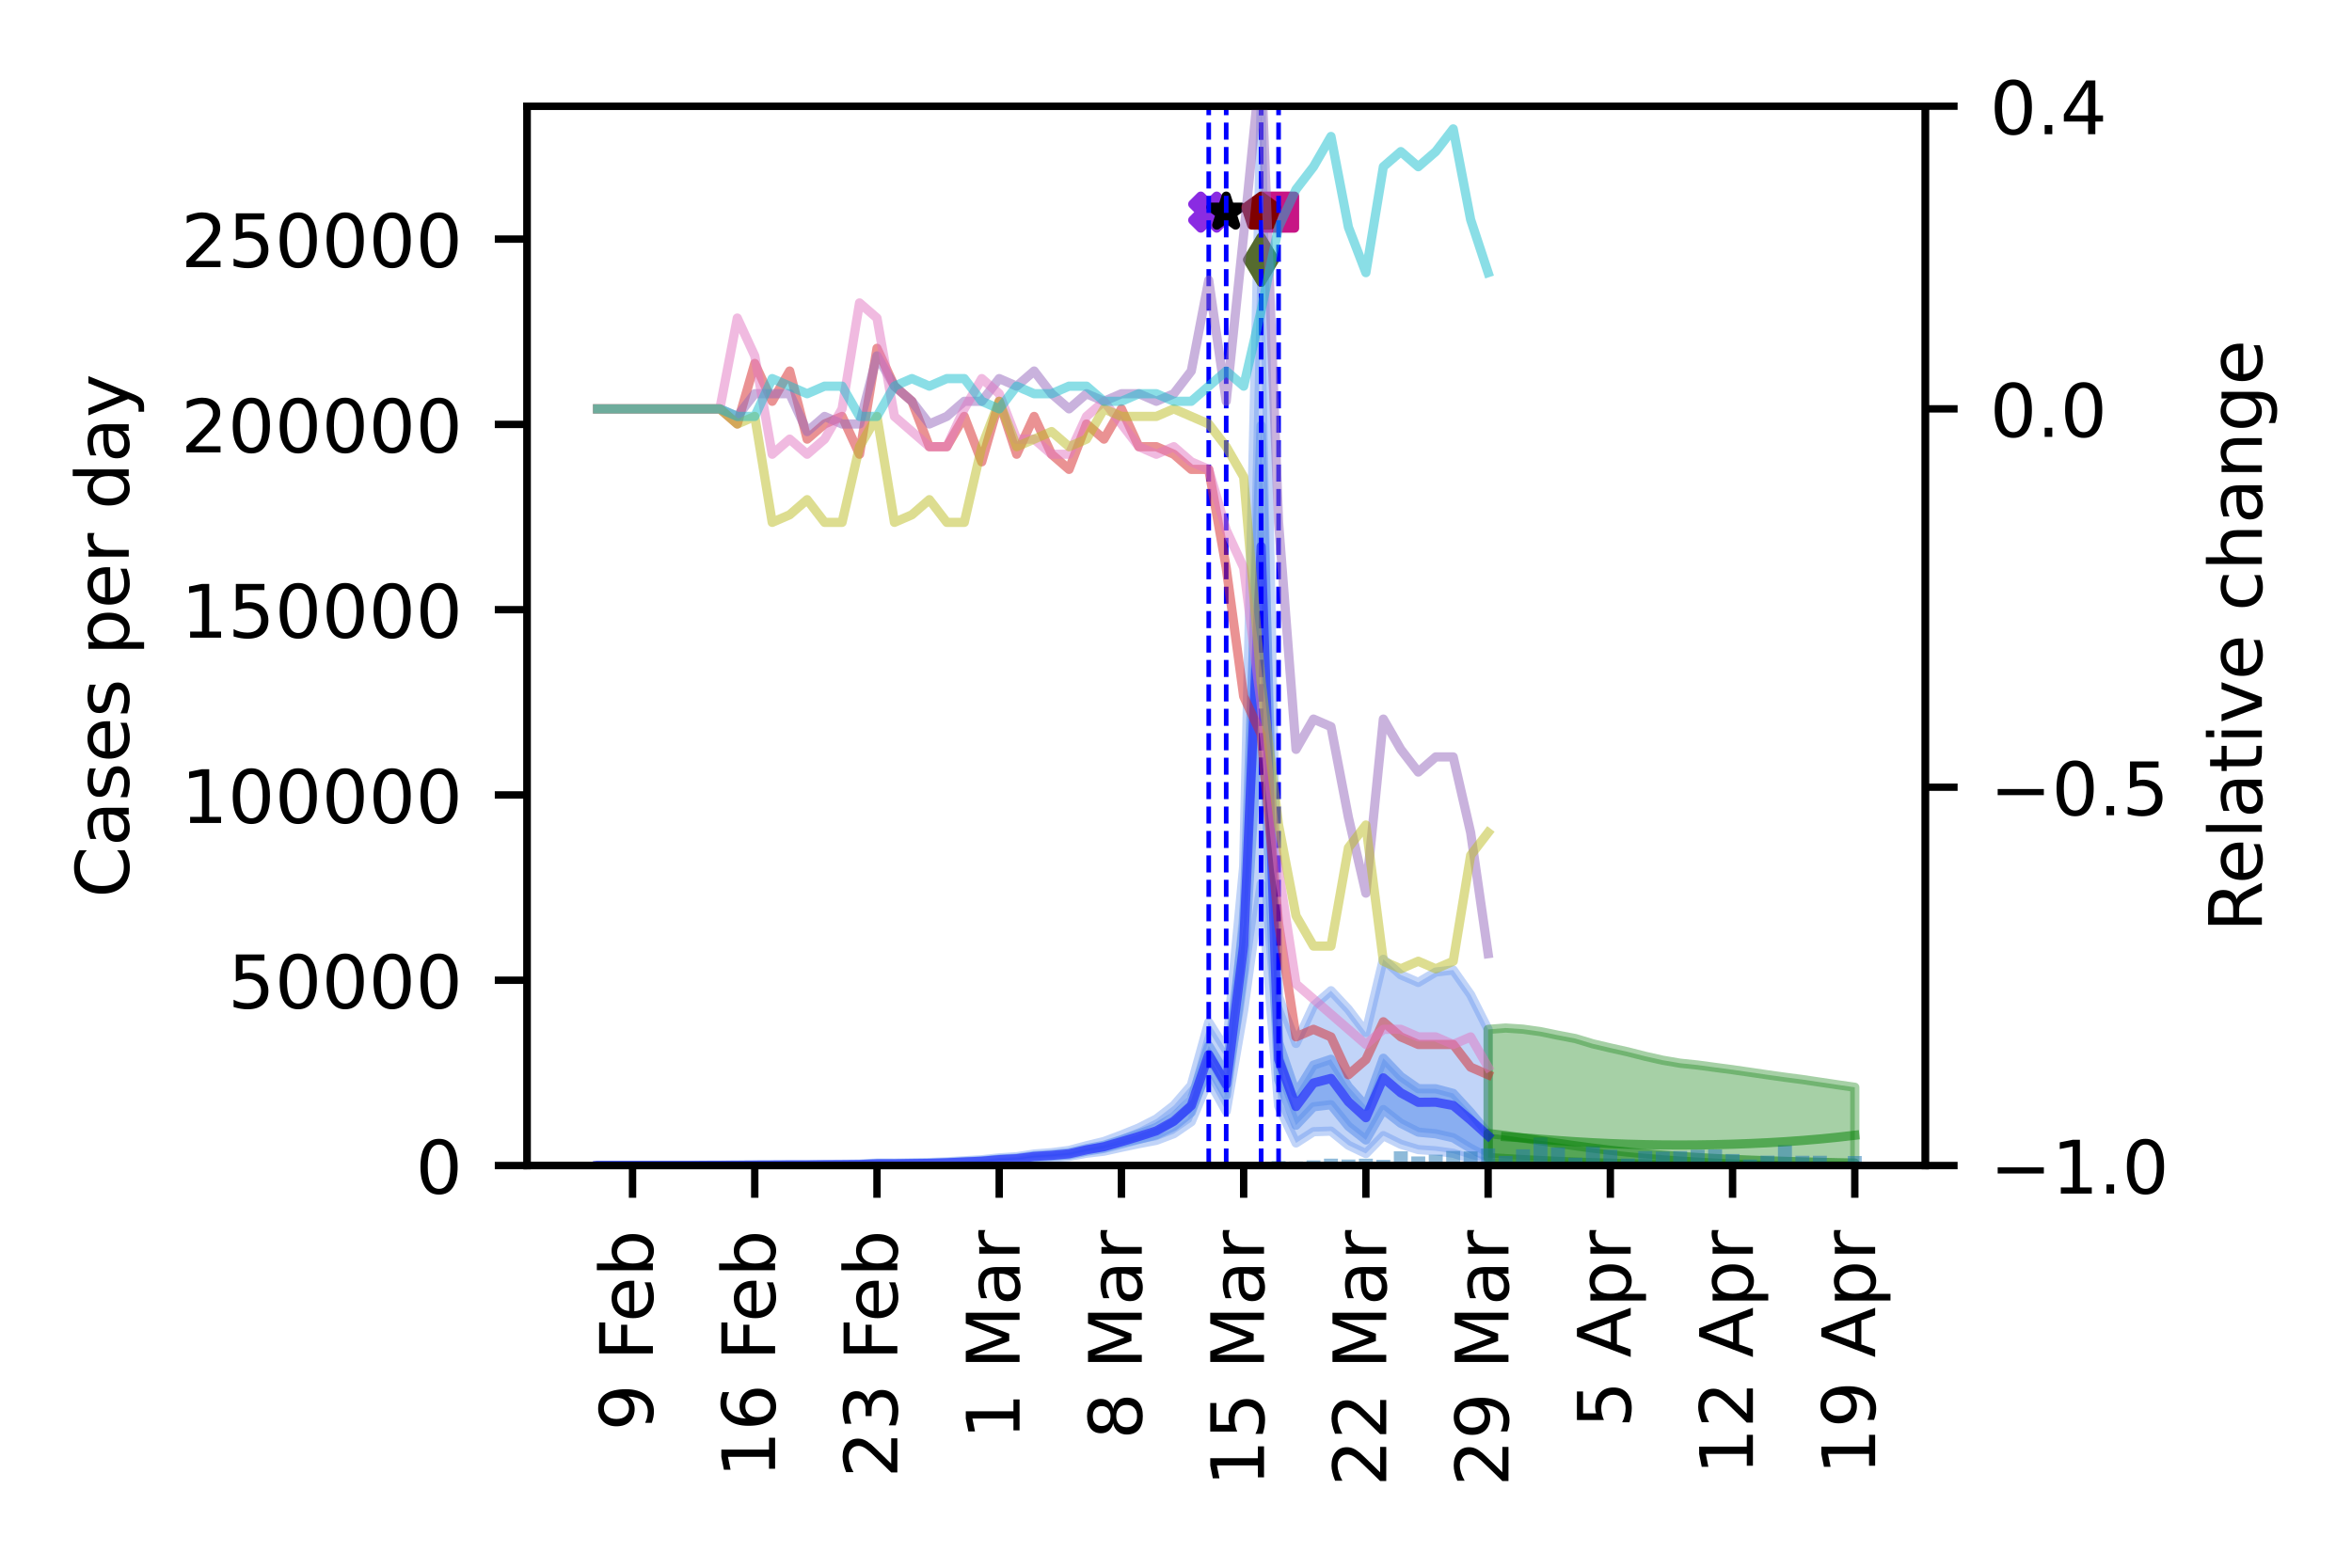 <?xml version="1.0" encoding="utf-8" standalone="no"?>
<!DOCTYPE svg PUBLIC "-//W3C//DTD SVG 1.1//EN"
  "http://www.w3.org/Graphics/SVG/1.1/DTD/svg11.dtd">
<!-- Created with matplotlib (https://matplotlib.org/) -->
<svg height="170.079pt" version="1.1" viewBox="0 0 255.118 170.079" width="255.118pt" xmlns="http://www.w3.org/2000/svg" xmlns:xlink="http://www.w3.org/1999/xlink">
 <defs>
  <style type="text/css">
*{stroke-linecap:butt;stroke-linejoin:round;}
  </style>
 </defs>
 <g id="figure_1">
  <g id="patch_1">
   <path d="M 0 170.079 
L 255.118 170.079 
L 255.118 0 
L 0 0 
z
" style="fill:#ffffff;"/>
  </g>
  <g id="axes_1">
   <g id="patch_2">
    <path d="M 57.17 126.449 
L 208.838 126.449 
L 208.838 11.52 
L 57.17 11.52 
z
" style="fill:#ffffff;"/>
   </g>
   <g id="PolyCollection_1">
    <defs>
     <path d="M 64.822 -43.657 
L 64.822 -43.634 
L 66.716 -43.634 
L 68.61 -43.634 
L 70.503 -43.634 
L 72.397 -43.634 
L 74.291 -43.634 
L 76.185 -43.639 
L 78.079 -43.64 
L 79.973 -43.643 
L 81.867 -43.648 
L 83.761 -43.651 
L 85.655 -43.657 
L 87.549 -43.66 
L 89.443 -43.67 
L 91.337 -43.679 
L 93.231 -43.693 
L 95.125 -43.733 
L 97.019 -43.741 
L 98.913 -43.765 
L 100.807 -43.784 
L 102.701 -43.829 
L 104.595 -43.897 
L 106.489 -43.967 
L 108.383 -44.103 
L 110.277 -44.189 
L 112.171 -44.398 
L 114.064 -44.488 
L 115.958 -44.614 
L 117.852 -44.966 
L 119.746 -45.186 
L 121.64 -45.607 
L 123.534 -46.005 
L 125.428 -46.364 
L 127.322 -47.082 
L 129.216 -48.384 
L 131.11 -52.915 
L 133.004 -49.516 
L 134.898 -60.48 
L 136.792 -74.169 
L 138.686 -50.071 
L 140.58 -46.081 
L 142.474 -47.299 
L 144.368 -47.366 
L 146.262 -45.832 
L 148.156 -44.929 
L 150.05 -46.871 
L 151.944 -45.936 
L 153.838 -45.358 
L 155.732 -45.226 
L 157.626 -44.962 
L 159.519 -44.362 
L 161.413 -43.919 
L 161.413 -58.399 
L 161.413 -58.399 
L 159.519 -62.153 
L 157.626 -64.841 
L 155.732 -64.622 
L 153.838 -63.496 
L 151.944 -64.316 
L 150.05 -66.003 
L 148.156 -58.064 
L 146.262 -60.565 
L 144.368 -62.594 
L 142.474 -60.946 
L 140.58 -56.88 
L 138.686 -61.947 
L 136.792 -158.559 
L 134.898 -76.044 
L 133.004 -56.156 
L 131.11 -59.174 
L 129.216 -52.335 
L 127.322 -50.141 
L 125.428 -48.678 
L 123.534 -47.712 
L 121.64 -46.943 
L 119.746 -46.236 
L 117.852 -45.777 
L 115.958 -45.27 
L 114.064 -45.025 
L 112.171 -44.879 
L 110.277 -44.584 
L 108.383 -44.46 
L 106.489 -44.257 
L 104.595 -44.147 
L 102.701 -44.036 
L 100.807 -43.958 
L 98.913 -43.928 
L 97.019 -43.894 
L 95.125 -43.898 
L 93.231 -43.792 
L 91.337 -43.765 
L 89.443 -43.749 
L 87.549 -43.723 
L 85.655 -43.724 
L 83.761 -43.709 
L 81.867 -43.699 
L 79.973 -43.682 
L 78.079 -43.676 
L 76.185 -43.668 
L 74.291 -43.657 
L 72.397 -43.657 
L 70.503 -43.657 
L 68.61 -43.657 
L 66.716 -43.657 
L 64.822 -43.657 
z
" id="m3b006676bb" style="stroke:#6495ed;stroke-opacity:0.4;"/>
    </defs>
    <g clip-path="url(#p3695dd2137)">
     <use style="fill:#6495ed;fill-opacity:0.4;stroke:#6495ed;stroke-opacity:0.4;" x="0" xlink:href="#m3b006676bb" y="170.079"/>
    </g>
   </g>
   <g id="PolyCollection_2">
    <defs>
     <path d="M 64.822 -43.646 
L 64.822 -43.639 
L 66.716 -43.639 
L 68.61 -43.639 
L 70.503 -43.639 
L 72.397 -43.639 
L 74.291 -43.639 
L 76.185 -43.645 
L 78.079 -43.648 
L 79.973 -43.652 
L 81.867 -43.659 
L 83.761 -43.665 
L 85.655 -43.674 
L 87.549 -43.676 
L 89.443 -43.69 
L 91.337 -43.701 
L 93.231 -43.718 
L 95.125 -43.777 
L 97.019 -43.782 
L 98.913 -43.809 
L 100.807 -43.831 
L 102.701 -43.885 
L 104.595 -43.966 
L 106.489 -44.044 
L 108.383 -44.201 
L 110.277 -44.297 
L 112.171 -44.53 
L 114.064 -44.634 
L 115.958 -44.791 
L 117.852 -45.188 
L 119.746 -45.479 
L 121.64 -45.978 
L 123.534 -46.468 
L 125.428 -46.967 
L 127.322 -47.877 
L 129.216 -49.408 
L 131.11 -54.529 
L 133.004 -51.208 
L 134.898 -64.75 
L 136.792 -95.427 
L 138.686 -52.945 
L 140.58 -48.004 
L 142.474 -50.003 
L 144.368 -50.228 
L 146.262 -47.893 
L 148.156 -46.403 
L 150.05 -49.698 
L 151.944 -48.214 
L 153.838 -47.254 
L 155.732 -47.075 
L 157.626 -46.642 
L 159.519 -45.499 
L 161.413 -44.496 
L 161.413 -47.11 
L 161.413 -47.11 
L 159.519 -49.391 
L 157.626 -51.455 
L 155.732 -51.957 
L 153.838 -51.964 
L 151.944 -53.287 
L 150.05 -55.269 
L 148.156 -50.07 
L 146.262 -52.175 
L 144.368 -55.155 
L 142.474 -54.523 
L 140.58 -51.443 
L 138.686 -57.001 
L 136.792 -123.915 
L 134.898 -69.847 
L 133.004 -53.478 
L 131.11 -56.628 
L 129.216 -50.769 
L 127.322 -48.913 
L 125.428 -47.762 
L 123.534 -47.06 
L 121.64 -46.432 
L 119.746 -45.832 
L 117.852 -45.464 
L 115.958 -45.011 
L 114.064 -44.816 
L 112.171 -44.688 
L 110.277 -44.424 
L 108.383 -44.321 
L 106.489 -44.139 
L 104.595 -44.048 
L 102.701 -43.954 
L 100.807 -43.889 
L 98.913 -43.864 
L 97.019 -43.834 
L 95.125 -43.833 
L 93.231 -43.752 
L 91.337 -43.73 
L 89.443 -43.717 
L 87.549 -43.697 
L 85.655 -43.696 
L 83.761 -43.684 
L 81.867 -43.677 
L 79.973 -43.665 
L 78.079 -43.66 
L 76.185 -43.655 
L 74.291 -43.646 
L 72.397 -43.646 
L 70.503 -43.646 
L 68.61 -43.646 
L 66.716 -43.646 
L 64.822 -43.646 
z
" id="m6a3814aabe" style="stroke:#6495ed;stroke-opacity:0.6;"/>
    </defs>
    <g clip-path="url(#p3695dd2137)">
     <use style="fill:#6495ed;fill-opacity:0.6;stroke:#6495ed;stroke-opacity:0.6;" x="0" xlink:href="#m6a3814aabe" y="170.079"/>
    </g>
   </g>
   <g id="PolyCollection_3">
    <defs>
     <path d="M 161.413 -58.399 
L 161.413 -43.919 
L 163.307 -43.869 
L 165.201 -43.825 
L 167.095 -43.787 
L 168.989 -43.756 
L 170.883 -43.73 
L 172.777 -43.709 
L 174.671 -43.692 
L 176.565 -43.678 
L 178.459 -43.667 
L 180.353 -43.659 
L 182.247 -43.652 
L 184.141 -43.647 
L 186.035 -43.643 
L 187.929 -43.64 
L 189.823 -43.638 
L 191.717 -43.636 
L 193.611 -43.635 
L 195.505 -43.634 
L 197.399 -43.633 
L 199.293 -43.632 
L 201.187 -43.632 
L 201.187 -52.121 
L 201.187 -52.121 
L 199.293 -52.394 
L 197.399 -52.676 
L 195.505 -52.96 
L 193.611 -53.207 
L 191.717 -53.472 
L 189.823 -53.752 
L 187.929 -54.026 
L 186.035 -54.276 
L 184.141 -54.532 
L 182.247 -54.73 
L 180.353 -55.055 
L 178.459 -55.481 
L 176.565 -55.963 
L 174.671 -56.387 
L 172.777 -56.833 
L 170.883 -57.404 
L 168.989 -57.767 
L 167.095 -58.158 
L 165.201 -58.423 
L 163.307 -58.548 
L 161.413 -58.399 
z
" id="mac36ad521c" style="stroke:#228b22;stroke-opacity:0.4;"/>
    </defs>
    <g clip-path="url(#p3695dd2137)">
     <use style="fill:#228b22;fill-opacity:0.4;stroke:#228b22;stroke-opacity:0.4;" x="0" xlink:href="#mac36ad521c" y="170.079"/>
    </g>
   </g>
   <g id="PolyCollection_4">
    <defs>
     <path d="M 161.413 -47.11 
L 161.413 -44.496 
L 163.307 -44.382 
L 165.201 -44.274 
L 167.095 -44.172 
L 168.989 -44.083 
L 170.883 -44.006 
L 172.777 -43.939 
L 174.671 -43.883 
L 176.565 -43.836 
L 178.459 -43.798 
L 180.353 -43.767 
L 182.247 -43.741 
L 184.141 -43.719 
L 186.035 -43.702 
L 187.929 -43.689 
L 189.823 -43.677 
L 191.717 -43.668 
L 193.611 -43.661 
L 195.505 -43.655 
L 197.399 -43.65 
L 199.293 -43.646 
L 201.187 -43.643 
L 201.187 -43.898 
L 201.187 -43.898 
L 199.293 -43.935 
L 197.399 -43.978 
L 195.505 -44.027 
L 193.611 -44.082 
L 191.717 -44.145 
L 189.823 -44.217 
L 187.929 -44.296 
L 186.035 -44.388 
L 184.141 -44.497 
L 182.247 -44.616 
L 180.353 -44.753 
L 178.459 -44.907 
L 176.565 -45.084 
L 174.671 -45.285 
L 172.777 -45.518 
L 170.883 -45.771 
L 168.989 -46.041 
L 167.095 -46.325 
L 165.201 -46.609 
L 163.307 -46.882 
L 161.413 -47.11 
z
" id="mb75d706513" style="stroke:#228b22;stroke-opacity:0.6;"/>
    </defs>
    <g clip-path="url(#p3695dd2137)">
     <use style="fill:#228b22;fill-opacity:0.6;stroke:#228b22;stroke-opacity:0.6;" x="0" xlink:href="#mb75d706513" y="170.079"/>
    </g>
   </g>
   <g id="PathCollection_1">
    <defs>
     <path d="M -0.866 1.732 
L 0 0.866 
L 0.866 1.732 
L 1.732 0.866 
L 0.866 0 
L 1.732 -0.866 
L 0.866 -1.732 
L 0 -0.866 
L -0.866 -1.732 
L -1.732 -0.866 
L -0.866 0 
L -1.732 0.866 
z
" id="mc0e72c46ee" style="stroke:#8a2be2;"/>
    </defs>
    <g clip-path="url(#p3695dd2137)">
     <use style="fill:#8a2be2;stroke:#8a2be2;" x="131.11" xlink:href="#mc0e72c46ee" y="23.013"/>
    </g>
   </g>
   <g id="PathCollection_2">
    <defs>
     <path d="M 0 -1.732 
L -0.389 -0.535 
L -1.647 -0.535 
L -0.629 0.204 
L -1.018 1.401 
L -0 0.662 
L 1.018 1.401 
L 0.629 0.204 
L 1.647 -0.535 
L 0.389 -0.535 
z
" id="m114631f860" style="stroke:#000000;"/>
    </defs>
    <g clip-path="url(#p3695dd2137)">
     <use style="stroke:#000000;" x="133.004" xlink:href="#m114631f860" y="23.013"/>
    </g>
   </g>
   <g id="PathCollection_3">
    <defs>
     <path d="M -1.732 1.732 
L 1.732 1.732 
L 1.732 -1.732 
L -1.732 -1.732 
z
" id="m6fdae7f71c" style="stroke:#c71585;"/>
    </defs>
    <g clip-path="url(#p3695dd2137)">
     <use style="fill:#c71585;stroke:#c71585;" x="138.686" xlink:href="#m6fdae7f71c" y="23.013"/>
    </g>
   </g>
   <g id="PathCollection_4">
    <defs>
     <path d="M 0 -1.732 
L -1.647 -0.535 
L -1.018 1.401 
L 1.018 1.401 
L 1.647 -0.535 
z
" id="m013705d8ff" style="stroke:#800000;"/>
    </defs>
    <g clip-path="url(#p3695dd2137)">
     <use style="fill:#800000;stroke:#800000;" x="136.792" xlink:href="#m013705d8ff" y="23.013"/>
    </g>
   </g>
   <g id="PathCollection_5">
    <defs>
     <path d="M -0 2.449 
L 1.47 0 
L 0 -2.449 
L -1.47 -0 
z
" id="m619d19d4c6" style="stroke:#556b2f;"/>
    </defs>
    <g clip-path="url(#p3695dd2137)">
     <use style="fill:#556b2f;stroke:#556b2f;" x="136.792" xlink:href="#m619d19d4c6" y="28.185"/>
    </g>
   </g>
   <g id="patch_3">
    <path clip-path="url(#p3695dd2137)" d="M 64.064 126.449 
L 65.579 126.449 
L 65.579 126.449 
L 64.064 126.449 
z
" style="fill:#1f77b4;opacity:0.5;"/>
   </g>
   <g id="patch_4">
    <path clip-path="url(#p3695dd2137)" d="M 65.958 126.449 
L 67.473 126.449 
L 67.473 126.447 
L 65.958 126.447 
z
" style="fill:#1f77b4;opacity:0.5;"/>
   </g>
   <g id="patch_5">
    <path clip-path="url(#p3695dd2137)" d="M 67.852 126.449 
L 69.367 126.449 
L 69.367 126.449 
L 67.852 126.449 
z
" style="fill:#1f77b4;opacity:0.5;"/>
   </g>
   <g id="patch_6">
    <path clip-path="url(#p3695dd2137)" d="M 69.746 126.449 
L 71.261 126.449 
L 71.261 126.449 
L 69.746 126.449 
z
" style="fill:#1f77b4;opacity:0.5;"/>
   </g>
   <g id="patch_7">
    <path clip-path="url(#p3695dd2137)" d="M 71.64 126.449 
L 73.155 126.449 
L 73.155 126.449 
L 71.64 126.449 
z
" style="fill:#1f77b4;opacity:0.5;"/>
   </g>
   <g id="patch_8">
    <path clip-path="url(#p3695dd2137)" d="M 73.534 126.449 
L 75.049 126.449 
L 75.049 126.449 
L 73.534 126.449 
z
" style="fill:#1f77b4;opacity:0.5;"/>
   </g>
   <g id="patch_9">
    <path clip-path="url(#p3695dd2137)" d="M 75.428 126.449 
L 76.943 126.449 
L 76.943 126.449 
L 75.428 126.449 
z
" style="fill:#1f77b4;opacity:0.5;"/>
   </g>
   <g id="patch_10">
    <path clip-path="url(#p3695dd2137)" d="M 77.322 126.449 
L 78.837 126.449 
L 78.837 126.449 
L 77.322 126.449 
z
" style="fill:#1f77b4;opacity:0.5;"/>
   </g>
   <g id="patch_11">
    <path clip-path="url(#p3695dd2137)" d="M 79.216 126.449 
L 80.731 126.449 
L 80.731 126.449 
L 79.216 126.449 
z
" style="fill:#1f77b4;opacity:0.5;"/>
   </g>
   <g id="patch_12">
    <path clip-path="url(#p3695dd2137)" d="M 81.11 126.449 
L 82.625 126.449 
L 82.625 126.449 
L 81.11 126.449 
z
" style="fill:#1f77b4;opacity:0.5;"/>
   </g>
   <g id="patch_13">
    <path clip-path="url(#p3695dd2137)" d="M 83.004 126.449 
L 84.519 126.449 
L 84.519 126.448 
L 83.004 126.448 
z
" style="fill:#1f77b4;opacity:0.5;"/>
   </g>
   <g id="patch_14">
    <path clip-path="url(#p3695dd2137)" d="M 84.898 126.449 
L 86.413 126.449 
L 86.413 126.449 
L 84.898 126.449 
z
" style="fill:#1f77b4;opacity:0.5;"/>
   </g>
   <g id="patch_15">
    <path clip-path="url(#p3695dd2137)" d="M 86.791 126.449 
L 88.307 126.449 
L 88.307 126.449 
L 86.791 126.449 
z
" style="fill:#1f77b4;opacity:0.5;"/>
   </g>
   <g id="patch_16">
    <path clip-path="url(#p3695dd2137)" d="M 88.685 126.449 
L 90.201 126.449 
L 90.201 126.449 
L 88.685 126.449 
z
" style="fill:#1f77b4;opacity:0.5;"/>
   </g>
   <g id="patch_17">
    <path clip-path="url(#p3695dd2137)" d="M 90.579 126.449 
L 92.095 126.449 
L 92.095 126.449 
L 90.579 126.449 
z
" style="fill:#1f77b4;opacity:0.5;"/>
   </g>
   <g id="patch_18">
    <path clip-path="url(#p3695dd2137)" d="M 92.473 126.449 
L 93.989 126.449 
L 93.989 126.449 
L 92.473 126.449 
z
" style="fill:#1f77b4;opacity:0.5;"/>
   </g>
   <g id="patch_19">
    <path clip-path="url(#p3695dd2137)" d="M 94.367 126.449 
L 95.882 126.449 
L 95.882 126.449 
L 94.367 126.449 
z
" style="fill:#1f77b4;opacity:0.5;"/>
   </g>
   <g id="patch_20">
    <path clip-path="url(#p3695dd2137)" d="M 96.261 126.449 
L 97.776 126.449 
L 97.776 126.449 
L 96.261 126.449 
z
" style="fill:#1f77b4;opacity:0.5;"/>
   </g>
   <g id="patch_21">
    <path clip-path="url(#p3695dd2137)" d="M 98.155 126.449 
L 99.67 126.449 
L 99.67 126.449 
L 98.155 126.449 
z
" style="fill:#1f77b4;opacity:0.5;"/>
   </g>
   <g id="patch_22">
    <path clip-path="url(#p3695dd2137)" d="M 100.049 126.449 
L 101.564 126.449 
L 101.564 126.448 
L 100.049 126.448 
z
" style="fill:#1f77b4;opacity:0.5;"/>
   </g>
   <g id="patch_23">
    <path clip-path="url(#p3695dd2137)" d="M 101.943 126.449 
L 103.458 126.449 
L 103.458 126.448 
L 101.943 126.448 
z
" style="fill:#1f77b4;opacity:0.5;"/>
   </g>
   <g id="patch_24">
    <path clip-path="url(#p3695dd2137)" d="M 103.837 126.449 
L 105.352 126.449 
L 105.352 126.44 
L 103.837 126.44 
z
" style="fill:#1f77b4;opacity:0.5;"/>
   </g>
   <g id="patch_25">
    <path clip-path="url(#p3695dd2137)" d="M 105.731 126.449 
L 107.246 126.449 
L 107.246 126.441 
L 105.731 126.441 
z
" style="fill:#1f77b4;opacity:0.5;"/>
   </g>
   <g id="patch_26">
    <path clip-path="url(#p3695dd2137)" d="M 107.625 126.449 
L 109.14 126.449 
L 109.14 126.431 
L 107.625 126.431 
z
" style="fill:#1f77b4;opacity:0.5;"/>
   </g>
   <g id="patch_27">
    <path clip-path="url(#p3695dd2137)" d="M 109.519 126.449 
L 111.034 126.449 
L 111.034 126.437 
L 109.519 126.437 
z
" style="fill:#1f77b4;opacity:0.5;"/>
   </g>
   <g id="patch_28">
    <path clip-path="url(#p3695dd2137)" d="M 111.413 126.449 
L 112.928 126.449 
L 112.928 126.429 
L 111.413 126.429 
z
" style="fill:#1f77b4;opacity:0.5;"/>
   </g>
   <g id="patch_29">
    <path clip-path="url(#p3695dd2137)" d="M 113.307 126.449 
L 114.822 126.449 
L 114.822 126.435 
L 113.307 126.435 
z
" style="fill:#1f77b4;opacity:0.5;"/>
   </g>
   <g id="patch_30">
    <path clip-path="url(#p3695dd2137)" d="M 115.201 126.449 
L 116.716 126.449 
L 116.716 126.419 
L 115.201 126.419 
z
" style="fill:#1f77b4;opacity:0.5;"/>
   </g>
   <g id="patch_31">
    <path clip-path="url(#p3695dd2137)" d="M 117.095 126.449 
L 118.61 126.449 
L 118.61 126.393 
L 117.095 126.393 
z
" style="fill:#1f77b4;opacity:0.5;"/>
   </g>
   <g id="patch_32">
    <path clip-path="url(#p3695dd2137)" d="M 118.989 126.449 
L 120.504 126.449 
L 120.504 126.372 
L 118.989 126.372 
z
" style="fill:#1f77b4;opacity:0.5;"/>
   </g>
   <g id="patch_33">
    <path clip-path="url(#p3695dd2137)" d="M 120.883 126.449 
L 122.398 126.449 
L 122.398 126.407 
L 120.883 126.407 
z
" style="fill:#1f77b4;opacity:0.5;"/>
   </g>
   <g id="patch_34">
    <path clip-path="url(#p3695dd2137)" d="M 122.777 126.449 
L 124.292 126.449 
L 124.292 126.284 
L 122.777 126.284 
z
" style="fill:#1f77b4;opacity:0.5;"/>
   </g>
   <g id="patch_35">
    <path clip-path="url(#p3695dd2137)" d="M 124.671 126.449 
L 126.186 126.449 
L 126.186 126.334 
L 124.671 126.334 
z
" style="fill:#1f77b4;opacity:0.5;"/>
   </g>
   <g id="patch_36">
    <path clip-path="url(#p3695dd2137)" d="M 126.565 126.449 
L 128.08 126.449 
L 128.08 126.299 
L 126.565 126.299 
z
" style="fill:#1f77b4;opacity:0.5;"/>
   </g>
   <g id="patch_37">
    <path clip-path="url(#p3695dd2137)" d="M 128.459 126.449 
L 129.974 126.449 
L 129.974 126.249 
L 128.459 126.249 
z
" style="fill:#1f77b4;opacity:0.5;"/>
   </g>
   <g id="patch_38">
    <path clip-path="url(#p3695dd2137)" d="M 130.353 126.449 
L 131.868 126.449 
L 131.868 126.21 
L 130.353 126.21 
z
" style="fill:#1f77b4;opacity:0.5;"/>
   </g>
   <g id="patch_39">
    <path clip-path="url(#p3695dd2137)" d="M 132.246 126.449 
L 133.762 126.449 
L 133.762 126.133 
L 132.246 126.133 
z
" style="fill:#1f77b4;opacity:0.5;"/>
   </g>
   <g id="patch_40">
    <path clip-path="url(#p3695dd2137)" d="M 134.14 126.449 
L 135.656 126.449 
L 135.656 126.112 
L 134.14 126.112 
z
" style="fill:#1f77b4;opacity:0.5;"/>
   </g>
   <g id="patch_41">
    <path clip-path="url(#p3695dd2137)" d="M 136.034 126.449 
L 137.55 126.449 
L 137.55 126.077 
L 136.034 126.077 
z
" style="fill:#1f77b4;opacity:0.5;"/>
   </g>
   <g id="patch_42">
    <path clip-path="url(#p3695dd2137)" d="M 137.928 126.449 
L 139.444 126.449 
L 139.444 125.962 
L 137.928 125.962 
z
" style="fill:#1f77b4;opacity:0.5;"/>
   </g>
   <g id="patch_43">
    <path clip-path="url(#p3695dd2137)" d="M 139.822 126.449 
L 141.337 126.449 
L 141.337 126.008 
L 139.822 126.008 
z
" style="fill:#1f77b4;opacity:0.5;"/>
   </g>
   <g id="patch_44">
    <path clip-path="url(#p3695dd2137)" d="M 141.716 126.449 
L 143.231 126.449 
L 143.231 125.884 
L 141.716 125.884 
z
" style="fill:#1f77b4;opacity:0.5;"/>
   </g>
   <g id="patch_45">
    <path clip-path="url(#p3695dd2137)" d="M 143.61 126.449 
L 145.125 126.449 
L 145.125 125.701 
L 143.61 125.701 
z
" style="fill:#1f77b4;opacity:0.5;"/>
   </g>
   <g id="patch_46">
    <path clip-path="url(#p3695dd2137)" d="M 145.504 126.449 
L 147.019 126.449 
L 147.019 125.799 
L 145.504 125.799 
z
" style="fill:#1f77b4;opacity:0.5;"/>
   </g>
   <g id="patch_47">
    <path clip-path="url(#p3695dd2137)" d="M 147.398 126.449 
L 148.913 126.449 
L 148.913 125.706 
L 147.398 125.706 
z
" style="fill:#1f77b4;opacity:0.5;"/>
   </g>
   <g id="patch_48">
    <path clip-path="url(#p3695dd2137)" d="M 149.292 126.449 
L 150.807 126.449 
L 150.807 125.822 
L 149.292 125.822 
z
" style="fill:#1f77b4;opacity:0.5;"/>
   </g>
   <g id="patch_49">
    <path clip-path="url(#p3695dd2137)" d="M 151.186 126.449 
L 152.701 126.449 
L 152.701 124.906 
L 151.186 124.906 
z
" style="fill:#1f77b4;opacity:0.5;"/>
   </g>
   <g id="patch_50">
    <path clip-path="url(#p3695dd2137)" d="M 153.08 126.449 
L 154.595 126.449 
L 154.595 125.465 
L 153.08 125.465 
z
" style="fill:#1f77b4;opacity:0.5;"/>
   </g>
   <g id="patch_51">
    <path clip-path="url(#p3695dd2137)" d="M 154.974 126.449 
L 156.489 126.449 
L 156.489 125.27 
L 154.974 125.27 
z
" style="fill:#1f77b4;opacity:0.5;"/>
   </g>
   <g id="patch_52">
    <path clip-path="url(#p3695dd2137)" d="M 156.868 126.449 
L 158.383 126.449 
L 158.383 124.872 
L 156.868 124.872 
z
" style="fill:#1f77b4;opacity:0.5;"/>
   </g>
   <g id="patch_53">
    <path clip-path="url(#p3695dd2137)" d="M 158.762 126.449 
L 160.277 126.449 
L 160.277 124.917 
L 158.762 124.917 
z
" style="fill:#1f77b4;opacity:0.5;"/>
   </g>
   <g id="patch_54">
    <path clip-path="url(#p3695dd2137)" d="M 160.656 126.449 
L 162.171 126.449 
L 162.171 124.595 
L 160.656 124.595 
z
" style="fill:#1f77b4;opacity:0.5;"/>
   </g>
   <g id="patch_55">
    <path clip-path="url(#p3695dd2137)" d="M 162.55 126.449 
L 164.065 126.449 
L 164.065 125.404 
L 162.55 125.404 
z
" style="fill:#1f77b4;opacity:0.5;"/>
   </g>
   <g id="patch_56">
    <path clip-path="url(#p3695dd2137)" d="M 164.444 126.449 
L 165.959 126.449 
L 165.959 124.689 
L 164.444 124.689 
z
" style="fill:#1f77b4;opacity:0.5;"/>
   </g>
   <g id="patch_57">
    <path clip-path="url(#p3695dd2137)" d="M 166.338 126.449 
L 167.853 126.449 
L 167.853 123.402 
L 166.338 123.402 
z
" style="fill:#1f77b4;opacity:0.5;"/>
   </g>
   <g id="patch_58">
    <path clip-path="url(#p3695dd2137)" d="M 168.232 126.449 
L 169.747 126.449 
L 169.747 124.494 
L 168.232 124.494 
z
" style="fill:#1f77b4;opacity:0.5;"/>
   </g>
   <g id="patch_59">
    <path clip-path="url(#p3695dd2137)" d="M 170.126 126.449 
L 171.641 126.449 
L 171.641 125.598 
L 170.126 125.598 
z
" style="fill:#1f77b4;opacity:0.5;"/>
   </g>
   <g id="patch_60">
    <path clip-path="url(#p3695dd2137)" d="M 172.02 126.449 
L 173.535 126.449 
L 173.535 124.345 
L 172.02 124.345 
z
" style="fill:#1f77b4;opacity:0.5;"/>
   </g>
   <g id="patch_61">
    <path clip-path="url(#p3695dd2137)" d="M 173.914 126.449 
L 175.429 126.449 
L 175.429 124.733 
L 173.914 124.733 
z
" style="fill:#1f77b4;opacity:0.5;"/>
   </g>
   <g id="patch_62">
    <path clip-path="url(#p3695dd2137)" d="M 175.807 126.449 
L 177.323 126.449 
L 177.323 125.696 
L 175.807 125.696 
z
" style="fill:#1f77b4;opacity:0.5;"/>
   </g>
   <g id="patch_63">
    <path clip-path="url(#p3695dd2137)" d="M 177.701 126.449 
L 179.217 126.449 
L 179.217 124.876 
L 177.701 124.876 
z
" style="fill:#1f77b4;opacity:0.5;"/>
   </g>
   <g id="patch_64">
    <path clip-path="url(#p3695dd2137)" d="M 179.595 126.449 
L 181.111 126.449 
L 181.111 124.93 
L 179.595 124.93 
z
" style="fill:#1f77b4;opacity:0.5;"/>
   </g>
   <g id="patch_65">
    <path clip-path="url(#p3695dd2137)" d="M 181.489 126.449 
L 183.005 126.449 
L 183.005 124.888 
L 181.489 124.888 
z
" style="fill:#1f77b4;opacity:0.5;"/>
   </g>
   <g id="patch_66">
    <path clip-path="url(#p3695dd2137)" d="M 183.383 126.449 
L 184.898 126.449 
L 184.898 124.726 
L 183.383 124.726 
z
" style="fill:#1f77b4;opacity:0.5;"/>
   </g>
   <g id="patch_67">
    <path clip-path="url(#p3695dd2137)" d="M 185.277 126.449 
L 186.792 126.449 
L 186.792 124.703 
L 185.277 124.703 
z
" style="fill:#1f77b4;opacity:0.5;"/>
   </g>
   <g id="patch_68">
    <path clip-path="url(#p3695dd2137)" d="M 187.171 126.449 
L 188.686 126.449 
L 188.686 125.197 
L 187.171 125.197 
z
" style="fill:#1f77b4;opacity:0.5;"/>
   </g>
   <g id="patch_69">
    <path clip-path="url(#p3695dd2137)" d="M 189.065 126.449 
L 190.58 126.449 
L 190.58 125.8 
L 189.065 125.8 
z
" style="fill:#1f77b4;opacity:0.5;"/>
   </g>
   <g id="patch_70">
    <path clip-path="url(#p3695dd2137)" d="M 190.959 126.449 
L 192.474 126.449 
L 192.474 125.374 
L 190.959 125.374 
z
" style="fill:#1f77b4;opacity:0.5;"/>
   </g>
   <g id="patch_71">
    <path clip-path="url(#p3695dd2137)" d="M 192.853 126.449 
L 194.368 126.449 
L 194.368 124.239 
L 192.853 124.239 
z
" style="fill:#1f77b4;opacity:0.5;"/>
   </g>
   <g id="patch_72">
    <path clip-path="url(#p3695dd2137)" d="M 194.747 126.449 
L 196.262 126.449 
L 196.262 125.39 
L 194.747 125.39 
z
" style="fill:#1f77b4;opacity:0.5;"/>
   </g>
   <g id="patch_73">
    <path clip-path="url(#p3695dd2137)" d="M 196.641 126.449 
L 198.156 126.449 
L 198.156 125.387 
L 196.641 125.387 
z
" style="fill:#1f77b4;opacity:0.5;"/>
   </g>
   <g id="patch_74">
    <path clip-path="url(#p3695dd2137)" d="M 198.535 126.449 
L 200.05 126.449 
L 200.05 126.286 
L 198.535 126.286 
z
" style="fill:#1f77b4;opacity:0.5;"/>
   </g>
   <g id="patch_75">
    <path clip-path="url(#p3695dd2137)" d="M 200.429 126.449 
L 201.944 126.449 
L 201.944 125.416 
L 200.429 125.416 
z
" style="fill:#1f77b4;opacity:0.5;"/>
   </g>
   <g id="matplotlib.axis_1">
    <g id="xtick_1">
     <g id="line2d_1">
      <defs>
       <path d="M 0 0 
L 0 3.5 
" id="m2450acb921" style="stroke:#000000;stroke-width:0.8;"/>
      </defs>
      <g>
       <use style="stroke:#000000;stroke-width:0.8;" x="201.187" xlink:href="#m2450acb921" y="126.449"/>
      </g>
     </g>
     <g id="text_1">
      <!-- 19 Apr -->
      <defs>
       <path d="M 12.406 8.297 
L 28.516 8.297 
L 28.516 63.922 
L 10.984 60.406 
L 10.984 69.391 
L 28.422 72.906 
L 38.281 72.906 
L 38.281 8.297 
L 54.391 8.297 
L 54.391 0 
L 12.406 0 
z
" id="DejaVuSans-49"/>
       <path d="M 10.984 1.516 
L 10.984 10.5 
Q 14.703 8.734 18.5 7.812 
Q 22.312 6.891 25.984 6.891 
Q 35.75 6.891 40.891 13.453 
Q 46.047 20.016 46.781 33.406 
Q 43.953 29.203 39.594 26.953 
Q 35.25 24.703 29.984 24.703 
Q 19.047 24.703 12.672 31.312 
Q 6.297 37.938 6.297 49.422 
Q 6.297 60.641 12.938 67.422 
Q 19.578 74.219 30.609 74.219 
Q 43.266 74.219 49.922 64.516 
Q 56.594 54.828 56.594 36.375 
Q 56.594 19.141 48.406 8.859 
Q 40.234 -1.422 26.422 -1.422 
Q 22.703 -1.422 18.891 -0.688 
Q 15.094 0.047 10.984 1.516 
z
M 30.609 32.422 
Q 37.25 32.422 41.125 36.953 
Q 45.016 41.5 45.016 49.422 
Q 45.016 57.281 41.125 61.844 
Q 37.25 66.406 30.609 66.406 
Q 23.969 66.406 20.094 61.844 
Q 16.219 57.281 16.219 49.422 
Q 16.219 41.5 20.094 36.953 
Q 23.969 32.422 30.609 32.422 
z
" id="DejaVuSans-57"/>
       <path id="DejaVuSans-32"/>
       <path d="M 34.188 63.188 
L 20.797 26.906 
L 47.609 26.906 
z
M 28.609 72.906 
L 39.797 72.906 
L 67.578 0 
L 57.328 0 
L 50.688 18.703 
L 17.828 18.703 
L 11.188 0 
L 0.781 0 
z
" id="DejaVuSans-65"/>
       <path d="M 18.109 8.203 
L 18.109 -20.797 
L 9.078 -20.797 
L 9.078 54.688 
L 18.109 54.688 
L 18.109 46.391 
Q 20.953 51.266 25.266 53.625 
Q 29.594 56 35.594 56 
Q 45.562 56 51.781 48.094 
Q 58.016 40.188 58.016 27.297 
Q 58.016 14.406 51.781 6.484 
Q 45.562 -1.422 35.594 -1.422 
Q 29.594 -1.422 25.266 0.953 
Q 20.953 3.328 18.109 8.203 
z
M 48.688 27.297 
Q 48.688 37.203 44.609 42.844 
Q 40.531 48.484 33.406 48.484 
Q 26.266 48.484 22.188 42.844 
Q 18.109 37.203 18.109 27.297 
Q 18.109 17.391 22.188 11.75 
Q 26.266 6.109 33.406 6.109 
Q 40.531 6.109 44.609 11.75 
Q 48.688 17.391 48.688 27.297 
z
" id="DejaVuSans-112"/>
       <path d="M 41.109 46.297 
Q 39.594 47.172 37.812 47.578 
Q 36.031 48 33.891 48 
Q 26.266 48 22.188 43.047 
Q 18.109 38.094 18.109 28.812 
L 18.109 0 
L 9.078 0 
L 9.078 54.688 
L 18.109 54.688 
L 18.109 46.188 
Q 20.953 51.172 25.484 53.578 
Q 30.031 56 36.531 56 
Q 37.453 56 38.578 55.875 
Q 39.703 55.766 41.062 55.516 
z
" id="DejaVuSans-114"/>
      </defs>
      <g transform="translate(203.394 160.011)rotate(-90)scale(0.08 -0.08)">
       <use xlink:href="#DejaVuSans-49"/>
       <use x="63.623" xlink:href="#DejaVuSans-57"/>
       <use x="127.246" xlink:href="#DejaVuSans-32"/>
       <use x="159.033" xlink:href="#DejaVuSans-65"/>
       <use x="227.441" xlink:href="#DejaVuSans-112"/>
       <use x="290.918" xlink:href="#DejaVuSans-114"/>
      </g>
     </g>
    </g>
    <g id="xtick_2">
     <g id="line2d_2">
      <g>
       <use style="stroke:#000000;stroke-width:0.8;" x="187.929" xlink:href="#m2450acb921" y="126.449"/>
      </g>
     </g>
     <g id="text_2">
      <!-- 12 Apr -->
      <defs>
       <path d="M 19.188 8.297 
L 53.609 8.297 
L 53.609 0 
L 7.328 0 
L 7.328 8.297 
Q 12.938 14.109 22.625 23.891 
Q 32.328 33.688 34.812 36.531 
Q 39.547 41.844 41.422 45.531 
Q 43.312 49.219 43.312 52.781 
Q 43.312 58.594 39.234 62.25 
Q 35.156 65.922 28.609 65.922 
Q 23.969 65.922 18.812 64.312 
Q 13.672 62.703 7.812 59.422 
L 7.812 69.391 
Q 13.766 71.781 18.938 73 
Q 24.125 74.219 28.422 74.219 
Q 39.75 74.219 46.484 68.547 
Q 53.219 62.891 53.219 53.422 
Q 53.219 48.922 51.531 44.891 
Q 49.859 40.875 45.406 35.406 
Q 44.188 33.984 37.641 27.219 
Q 31.109 20.453 19.188 8.297 
z
" id="DejaVuSans-50"/>
      </defs>
      <g transform="translate(190.136 160.011)rotate(-90)scale(0.08 -0.08)">
       <use xlink:href="#DejaVuSans-49"/>
       <use x="63.623" xlink:href="#DejaVuSans-50"/>
       <use x="127.246" xlink:href="#DejaVuSans-32"/>
       <use x="159.033" xlink:href="#DejaVuSans-65"/>
       <use x="227.441" xlink:href="#DejaVuSans-112"/>
       <use x="290.918" xlink:href="#DejaVuSans-114"/>
      </g>
     </g>
    </g>
    <g id="xtick_3">
     <g id="line2d_3">
      <g>
       <use style="stroke:#000000;stroke-width:0.8;" x="174.671" xlink:href="#m2450acb921" y="126.449"/>
      </g>
     </g>
     <g id="text_3">
      <!-- 5 Apr -->
      <defs>
       <path d="M 10.797 72.906 
L 49.516 72.906 
L 49.516 64.594 
L 19.828 64.594 
L 19.828 46.734 
Q 21.969 47.469 24.109 47.828 
Q 26.266 48.188 28.422 48.188 
Q 40.625 48.188 47.75 41.5 
Q 54.891 34.812 54.891 23.391 
Q 54.891 11.625 47.562 5.094 
Q 40.234 -1.422 26.906 -1.422 
Q 22.312 -1.422 17.547 -0.641 
Q 12.797 0.141 7.719 1.703 
L 7.719 11.625 
Q 12.109 9.234 16.797 8.062 
Q 21.484 6.891 26.703 6.891 
Q 35.156 6.891 40.078 11.328 
Q 45.016 15.766 45.016 23.391 
Q 45.016 31 40.078 35.438 
Q 35.156 39.891 26.703 39.891 
Q 22.75 39.891 18.812 39.016 
Q 14.891 38.141 10.797 36.281 
z
" id="DejaVuSans-53"/>
      </defs>
      <g transform="translate(176.879 154.921)rotate(-90)scale(0.08 -0.08)">
       <use xlink:href="#DejaVuSans-53"/>
       <use x="63.623" xlink:href="#DejaVuSans-32"/>
       <use x="95.41" xlink:href="#DejaVuSans-65"/>
       <use x="163.818" xlink:href="#DejaVuSans-112"/>
       <use x="227.295" xlink:href="#DejaVuSans-114"/>
      </g>
     </g>
    </g>
    <g id="xtick_4">
     <g id="line2d_4">
      <g>
       <use style="stroke:#000000;stroke-width:0.8;" x="161.413" xlink:href="#m2450acb921" y="126.449"/>
      </g>
     </g>
     <g id="text_4">
      <!-- 29 Mar -->
      <defs>
       <path d="M 9.812 72.906 
L 24.516 72.906 
L 43.109 23.297 
L 61.812 72.906 
L 76.516 72.906 
L 76.516 0 
L 66.891 0 
L 66.891 64.016 
L 48.094 14.016 
L 38.188 14.016 
L 19.391 64.016 
L 19.391 0 
L 9.812 0 
z
" id="DejaVuSans-77"/>
       <path d="M 34.281 27.484 
Q 23.391 27.484 19.188 25 
Q 14.984 22.516 14.984 16.5 
Q 14.984 11.719 18.141 8.906 
Q 21.297 6.109 26.703 6.109 
Q 34.188 6.109 38.703 11.406 
Q 43.219 16.703 43.219 25.484 
L 43.219 27.484 
z
M 52.203 31.203 
L 52.203 0 
L 43.219 0 
L 43.219 8.297 
Q 40.141 3.328 35.547 0.953 
Q 30.953 -1.422 24.312 -1.422 
Q 15.922 -1.422 10.953 3.297 
Q 6 8.016 6 15.922 
Q 6 25.141 12.172 29.828 
Q 18.359 34.516 30.609 34.516 
L 43.219 34.516 
L 43.219 35.406 
Q 43.219 41.609 39.141 45 
Q 35.062 48.391 27.688 48.391 
Q 23 48.391 18.547 47.266 
Q 14.109 46.141 10.016 43.891 
L 10.016 52.203 
Q 14.938 54.109 19.578 55.047 
Q 24.219 56 28.609 56 
Q 40.484 56 46.344 49.844 
Q 52.203 43.703 52.203 31.203 
z
" id="DejaVuSans-97"/>
      </defs>
      <g transform="translate(163.621 161.265)rotate(-90)scale(0.08 -0.08)">
       <use xlink:href="#DejaVuSans-50"/>
       <use x="63.623" xlink:href="#DejaVuSans-57"/>
       <use x="127.246" xlink:href="#DejaVuSans-32"/>
       <use x="159.033" xlink:href="#DejaVuSans-77"/>
       <use x="245.312" xlink:href="#DejaVuSans-97"/>
       <use x="306.592" xlink:href="#DejaVuSans-114"/>
      </g>
     </g>
    </g>
    <g id="xtick_5">
     <g id="line2d_5">
      <g>
       <use style="stroke:#000000;stroke-width:0.8;" x="148.156" xlink:href="#m2450acb921" y="126.449"/>
      </g>
     </g>
     <g id="text_5">
      <!-- 22 Mar -->
      <g transform="translate(150.363 161.265)rotate(-90)scale(0.08 -0.08)">
       <use xlink:href="#DejaVuSans-50"/>
       <use x="63.623" xlink:href="#DejaVuSans-50"/>
       <use x="127.246" xlink:href="#DejaVuSans-32"/>
       <use x="159.033" xlink:href="#DejaVuSans-77"/>
       <use x="245.312" xlink:href="#DejaVuSans-97"/>
       <use x="306.592" xlink:href="#DejaVuSans-114"/>
      </g>
     </g>
    </g>
    <g id="xtick_6">
     <g id="line2d_6">
      <g>
       <use style="stroke:#000000;stroke-width:0.8;" x="134.898" xlink:href="#m2450acb921" y="126.449"/>
      </g>
     </g>
     <g id="text_6">
      <!-- 15 Mar -->
      <g transform="translate(137.106 161.265)rotate(-90)scale(0.08 -0.08)">
       <use xlink:href="#DejaVuSans-49"/>
       <use x="63.623" xlink:href="#DejaVuSans-53"/>
       <use x="127.246" xlink:href="#DejaVuSans-32"/>
       <use x="159.033" xlink:href="#DejaVuSans-77"/>
       <use x="245.312" xlink:href="#DejaVuSans-97"/>
       <use x="306.592" xlink:href="#DejaVuSans-114"/>
      </g>
     </g>
    </g>
    <g id="xtick_7">
     <g id="line2d_7">
      <g>
       <use style="stroke:#000000;stroke-width:0.8;" x="121.64" xlink:href="#m2450acb921" y="126.449"/>
      </g>
     </g>
     <g id="text_7">
      <!-- 8 Mar -->
      <defs>
       <path d="M 31.781 34.625 
Q 24.75 34.625 20.719 30.859 
Q 16.703 27.094 16.703 20.516 
Q 16.703 13.922 20.719 10.156 
Q 24.75 6.391 31.781 6.391 
Q 38.812 6.391 42.859 10.172 
Q 46.922 13.969 46.922 20.516 
Q 46.922 27.094 42.891 30.859 
Q 38.875 34.625 31.781 34.625 
z
M 21.922 38.812 
Q 15.578 40.375 12.031 44.719 
Q 8.5 49.078 8.5 55.328 
Q 8.5 64.062 14.719 69.141 
Q 20.953 74.219 31.781 74.219 
Q 42.672 74.219 48.875 69.141 
Q 55.078 64.062 55.078 55.328 
Q 55.078 49.078 51.531 44.719 
Q 48 40.375 41.703 38.812 
Q 48.828 37.156 52.797 32.312 
Q 56.781 27.484 56.781 20.516 
Q 56.781 9.906 50.312 4.234 
Q 43.844 -1.422 31.781 -1.422 
Q 19.734 -1.422 13.25 4.234 
Q 6.781 9.906 6.781 20.516 
Q 6.781 27.484 10.781 32.312 
Q 14.797 37.156 21.922 38.812 
z
M 18.312 54.391 
Q 18.312 48.734 21.844 45.562 
Q 25.391 42.391 31.781 42.391 
Q 38.141 42.391 41.719 45.562 
Q 45.312 48.734 45.312 54.391 
Q 45.312 60.062 41.719 63.234 
Q 38.141 66.406 31.781 66.406 
Q 25.391 66.406 21.844 63.234 
Q 18.312 60.062 18.312 54.391 
z
" id="DejaVuSans-56"/>
      </defs>
      <g transform="translate(123.848 156.175)rotate(-90)scale(0.08 -0.08)">
       <use xlink:href="#DejaVuSans-56"/>
       <use x="63.623" xlink:href="#DejaVuSans-32"/>
       <use x="95.41" xlink:href="#DejaVuSans-77"/>
       <use x="181.689" xlink:href="#DejaVuSans-97"/>
       <use x="242.969" xlink:href="#DejaVuSans-114"/>
      </g>
     </g>
    </g>
    <g id="xtick_8">
     <g id="line2d_8">
      <g>
       <use style="stroke:#000000;stroke-width:0.8;" x="108.383" xlink:href="#m2450acb921" y="126.449"/>
      </g>
     </g>
     <g id="text_8">
      <!-- 1 Mar -->
      <g transform="translate(110.59 156.175)rotate(-90)scale(0.08 -0.08)">
       <use xlink:href="#DejaVuSans-49"/>
       <use x="63.623" xlink:href="#DejaVuSans-32"/>
       <use x="95.41" xlink:href="#DejaVuSans-77"/>
       <use x="181.689" xlink:href="#DejaVuSans-97"/>
       <use x="242.969" xlink:href="#DejaVuSans-114"/>
      </g>
     </g>
    </g>
    <g id="xtick_9">
     <g id="line2d_9">
      <g>
       <use style="stroke:#000000;stroke-width:0.8;" x="95.125" xlink:href="#m2450acb921" y="126.449"/>
      </g>
     </g>
     <g id="text_9">
      <!-- 23 Feb -->
      <defs>
       <path d="M 40.578 39.312 
Q 47.656 37.797 51.625 33 
Q 55.609 28.219 55.609 21.188 
Q 55.609 10.406 48.188 4.484 
Q 40.766 -1.422 27.094 -1.422 
Q 22.516 -1.422 17.656 -0.516 
Q 12.797 0.391 7.625 2.203 
L 7.625 11.719 
Q 11.719 9.328 16.594 8.109 
Q 21.484 6.891 26.812 6.891 
Q 36.078 6.891 40.938 10.547 
Q 45.797 14.203 45.797 21.188 
Q 45.797 27.641 41.281 31.266 
Q 36.766 34.906 28.719 34.906 
L 20.219 34.906 
L 20.219 43.016 
L 29.109 43.016 
Q 36.375 43.016 40.234 45.922 
Q 44.094 48.828 44.094 54.297 
Q 44.094 59.906 40.109 62.906 
Q 36.141 65.922 28.719 65.922 
Q 24.656 65.922 20.016 65.031 
Q 15.375 64.156 9.812 62.312 
L 9.812 71.094 
Q 15.438 72.656 20.344 73.438 
Q 25.25 74.219 29.594 74.219 
Q 40.828 74.219 47.359 69.109 
Q 53.906 64.016 53.906 55.328 
Q 53.906 49.266 50.438 45.094 
Q 46.969 40.922 40.578 39.312 
z
" id="DejaVuSans-51"/>
       <path d="M 9.812 72.906 
L 51.703 72.906 
L 51.703 64.594 
L 19.672 64.594 
L 19.672 43.109 
L 48.578 43.109 
L 48.578 34.812 
L 19.672 34.812 
L 19.672 0 
L 9.812 0 
z
" id="DejaVuSans-70"/>
       <path d="M 56.203 29.594 
L 56.203 25.203 
L 14.891 25.203 
Q 15.484 15.922 20.484 11.062 
Q 25.484 6.203 34.422 6.203 
Q 39.594 6.203 44.453 7.469 
Q 49.312 8.734 54.109 11.281 
L 54.109 2.781 
Q 49.266 0.734 44.188 -0.344 
Q 39.109 -1.422 33.891 -1.422 
Q 20.797 -1.422 13.156 6.188 
Q 5.516 13.812 5.516 26.812 
Q 5.516 40.234 12.766 48.109 
Q 20.016 56 32.328 56 
Q 43.359 56 49.781 48.891 
Q 56.203 41.797 56.203 29.594 
z
M 47.219 32.234 
Q 47.125 39.594 43.094 43.984 
Q 39.062 48.391 32.422 48.391 
Q 24.906 48.391 20.391 44.141 
Q 15.875 39.891 15.188 32.172 
z
" id="DejaVuSans-101"/>
       <path d="M 48.688 27.297 
Q 48.688 37.203 44.609 42.844 
Q 40.531 48.484 33.406 48.484 
Q 26.266 48.484 22.188 42.844 
Q 18.109 37.203 18.109 27.297 
Q 18.109 17.391 22.188 11.75 
Q 26.266 6.109 33.406 6.109 
Q 40.531 6.109 44.609 11.75 
Q 48.688 17.391 48.688 27.297 
z
M 18.109 46.391 
Q 20.953 51.266 25.266 53.625 
Q 29.594 56 35.594 56 
Q 45.562 56 51.781 48.094 
Q 58.016 40.188 58.016 27.297 
Q 58.016 14.406 51.781 6.484 
Q 45.562 -1.422 35.594 -1.422 
Q 29.594 -1.422 25.266 0.953 
Q 20.953 3.328 18.109 8.203 
L 18.109 0 
L 9.078 0 
L 9.078 75.984 
L 18.109 75.984 
z
" id="DejaVuSans-98"/>
      </defs>
      <g transform="translate(97.332 160.334)rotate(-90)scale(0.08 -0.08)">
       <use xlink:href="#DejaVuSans-50"/>
       <use x="63.623" xlink:href="#DejaVuSans-51"/>
       <use x="127.246" xlink:href="#DejaVuSans-32"/>
       <use x="159.033" xlink:href="#DejaVuSans-70"/>
       <use x="211.053" xlink:href="#DejaVuSans-101"/>
       <use x="272.576" xlink:href="#DejaVuSans-98"/>
      </g>
     </g>
    </g>
    <g id="xtick_10">
     <g id="line2d_10">
      <g>
       <use style="stroke:#000000;stroke-width:0.8;" x="81.867" xlink:href="#m2450acb921" y="126.449"/>
      </g>
     </g>
     <g id="text_10">
      <!-- 16 Feb -->
      <defs>
       <path d="M 33.016 40.375 
Q 26.375 40.375 22.484 35.828 
Q 18.609 31.297 18.609 23.391 
Q 18.609 15.531 22.484 10.953 
Q 26.375 6.391 33.016 6.391 
Q 39.656 6.391 43.531 10.953 
Q 47.406 15.531 47.406 23.391 
Q 47.406 31.297 43.531 35.828 
Q 39.656 40.375 33.016 40.375 
z
M 52.594 71.297 
L 52.594 62.312 
Q 48.875 64.062 45.094 64.984 
Q 41.312 65.922 37.594 65.922 
Q 27.828 65.922 22.672 59.328 
Q 17.531 52.734 16.797 39.406 
Q 19.672 43.656 24.016 45.922 
Q 28.375 48.188 33.594 48.188 
Q 44.578 48.188 50.953 41.516 
Q 57.328 34.859 57.328 23.391 
Q 57.328 12.156 50.688 5.359 
Q 44.047 -1.422 33.016 -1.422 
Q 20.359 -1.422 13.672 8.266 
Q 6.984 17.969 6.984 36.375 
Q 6.984 53.656 15.188 63.938 
Q 23.391 74.219 37.203 74.219 
Q 40.922 74.219 44.703 73.484 
Q 48.484 72.75 52.594 71.297 
z
" id="DejaVuSans-54"/>
      </defs>
      <g transform="translate(84.075 160.334)rotate(-90)scale(0.08 -0.08)">
       <use xlink:href="#DejaVuSans-49"/>
       <use x="63.623" xlink:href="#DejaVuSans-54"/>
       <use x="127.246" xlink:href="#DejaVuSans-32"/>
       <use x="159.033" xlink:href="#DejaVuSans-70"/>
       <use x="211.053" xlink:href="#DejaVuSans-101"/>
       <use x="272.576" xlink:href="#DejaVuSans-98"/>
      </g>
     </g>
    </g>
    <g id="xtick_11">
     <g id="line2d_11">
      <g>
       <use style="stroke:#000000;stroke-width:0.8;" x="68.61" xlink:href="#m2450acb921" y="126.449"/>
      </g>
     </g>
     <g id="text_11">
      <!-- 9 Feb -->
      <g transform="translate(70.817 155.244)rotate(-90)scale(0.08 -0.08)">
       <use xlink:href="#DejaVuSans-57"/>
       <use x="63.623" xlink:href="#DejaVuSans-32"/>
       <use x="95.41" xlink:href="#DejaVuSans-70"/>
       <use x="147.43" xlink:href="#DejaVuSans-101"/>
       <use x="208.953" xlink:href="#DejaVuSans-98"/>
      </g>
     </g>
    </g>
   </g>
   <g id="matplotlib.axis_2">
    <g id="ytick_1">
     <g id="line2d_12">
      <defs>
       <path d="M 0 0 
L -3.5 0 
" id="mee5b6e25b0" style="stroke:#000000;stroke-width:0.8;"/>
      </defs>
      <g>
       <use style="stroke:#000000;stroke-width:0.8;" x="57.17" xlink:href="#mee5b6e25b0" y="126.449"/>
      </g>
     </g>
     <g id="text_12">
      <!-- 0 -->
      <defs>
       <path d="M 31.781 66.406 
Q 24.172 66.406 20.328 58.906 
Q 16.5 51.422 16.5 36.375 
Q 16.5 21.391 20.328 13.891 
Q 24.172 6.391 31.781 6.391 
Q 39.453 6.391 43.281 13.891 
Q 47.125 21.391 47.125 36.375 
Q 47.125 51.422 43.281 58.906 
Q 39.453 66.406 31.781 66.406 
z
M 31.781 74.219 
Q 44.047 74.219 50.516 64.516 
Q 56.984 54.828 56.984 36.375 
Q 56.984 17.969 50.516 8.266 
Q 44.047 -1.422 31.781 -1.422 
Q 19.531 -1.422 13.062 8.266 
Q 6.594 17.969 6.594 36.375 
Q 6.594 54.828 13.062 64.516 
Q 19.531 74.219 31.781 74.219 
z
" id="DejaVuSans-48"/>
      </defs>
      <g transform="translate(45.08 129.488)scale(0.08 -0.08)">
       <use xlink:href="#DejaVuSans-48"/>
      </g>
     </g>
    </g>
    <g id="ytick_2">
     <g id="line2d_13">
      <g>
       <use style="stroke:#000000;stroke-width:0.8;" x="57.17" xlink:href="#mee5b6e25b0" y="106.347"/>
      </g>
     </g>
     <g id="text_13">
      <!-- 50000 -->
      <g transform="translate(24.72 109.386)scale(0.08 -0.08)">
       <use xlink:href="#DejaVuSans-53"/>
       <use x="63.623" xlink:href="#DejaVuSans-48"/>
       <use x="127.246" xlink:href="#DejaVuSans-48"/>
       <use x="190.869" xlink:href="#DejaVuSans-48"/>
       <use x="254.492" xlink:href="#DejaVuSans-48"/>
      </g>
     </g>
    </g>
    <g id="ytick_3">
     <g id="line2d_14">
      <g>
       <use style="stroke:#000000;stroke-width:0.8;" x="57.17" xlink:href="#mee5b6e25b0" y="86.245"/>
      </g>
     </g>
     <g id="text_14">
      <!-- 100000 -->
      <g transform="translate(19.63 89.285)scale(0.08 -0.08)">
       <use xlink:href="#DejaVuSans-49"/>
       <use x="63.623" xlink:href="#DejaVuSans-48"/>
       <use x="127.246" xlink:href="#DejaVuSans-48"/>
       <use x="190.869" xlink:href="#DejaVuSans-48"/>
       <use x="254.492" xlink:href="#DejaVuSans-48"/>
       <use x="318.115" xlink:href="#DejaVuSans-48"/>
      </g>
     </g>
    </g>
    <g id="ytick_4">
     <g id="line2d_15">
      <g>
       <use style="stroke:#000000;stroke-width:0.8;" x="57.17" xlink:href="#mee5b6e25b0" y="66.144"/>
      </g>
     </g>
     <g id="text_15">
      <!-- 150000 -->
      <g transform="translate(19.63 69.183)scale(0.08 -0.08)">
       <use xlink:href="#DejaVuSans-49"/>
       <use x="63.623" xlink:href="#DejaVuSans-53"/>
       <use x="127.246" xlink:href="#DejaVuSans-48"/>
       <use x="190.869" xlink:href="#DejaVuSans-48"/>
       <use x="254.492" xlink:href="#DejaVuSans-48"/>
       <use x="318.115" xlink:href="#DejaVuSans-48"/>
      </g>
     </g>
    </g>
    <g id="ytick_5">
     <g id="line2d_16">
      <g>
       <use style="stroke:#000000;stroke-width:0.8;" x="57.17" xlink:href="#mee5b6e25b0" y="46.042"/>
      </g>
     </g>
     <g id="text_16">
      <!-- 200000 -->
      <g transform="translate(19.63 49.081)scale(0.08 -0.08)">
       <use xlink:href="#DejaVuSans-50"/>
       <use x="63.623" xlink:href="#DejaVuSans-48"/>
       <use x="127.246" xlink:href="#DejaVuSans-48"/>
       <use x="190.869" xlink:href="#DejaVuSans-48"/>
       <use x="254.492" xlink:href="#DejaVuSans-48"/>
       <use x="318.115" xlink:href="#DejaVuSans-48"/>
      </g>
     </g>
    </g>
    <g id="ytick_6">
     <g id="line2d_17">
      <g>
       <use style="stroke:#000000;stroke-width:0.8;" x="57.17" xlink:href="#mee5b6e25b0" y="25.94"/>
      </g>
     </g>
     <g id="text_17">
      <!-- 250000 -->
      <g transform="translate(19.63 28.98)scale(0.08 -0.08)">
       <use xlink:href="#DejaVuSans-50"/>
       <use x="63.623" xlink:href="#DejaVuSans-53"/>
       <use x="127.246" xlink:href="#DejaVuSans-48"/>
       <use x="190.869" xlink:href="#DejaVuSans-48"/>
       <use x="254.492" xlink:href="#DejaVuSans-48"/>
       <use x="318.115" xlink:href="#DejaVuSans-48"/>
      </g>
     </g>
    </g>
    <g id="text_18">
     <!-- Cases per day -->
     <defs>
      <path d="M 64.406 67.281 
L 64.406 56.891 
Q 59.422 61.531 53.781 63.812 
Q 48.141 66.109 41.797 66.109 
Q 29.297 66.109 22.656 58.469 
Q 16.016 50.828 16.016 36.375 
Q 16.016 21.969 22.656 14.328 
Q 29.297 6.688 41.797 6.688 
Q 48.141 6.688 53.781 8.984 
Q 59.422 11.281 64.406 15.922 
L 64.406 5.609 
Q 59.234 2.094 53.438 0.328 
Q 47.656 -1.422 41.219 -1.422 
Q 24.656 -1.422 15.125 8.703 
Q 5.609 18.844 5.609 36.375 
Q 5.609 53.953 15.125 64.078 
Q 24.656 74.219 41.219 74.219 
Q 47.75 74.219 53.531 72.484 
Q 59.328 70.75 64.406 67.281 
z
" id="DejaVuSans-67"/>
      <path d="M 44.281 53.078 
L 44.281 44.578 
Q 40.484 46.531 36.375 47.5 
Q 32.281 48.484 27.875 48.484 
Q 21.188 48.484 17.844 46.438 
Q 14.5 44.391 14.5 40.281 
Q 14.5 37.156 16.891 35.375 
Q 19.281 33.594 26.516 31.984 
L 29.594 31.297 
Q 39.156 29.25 43.188 25.516 
Q 47.219 21.781 47.219 15.094 
Q 47.219 7.469 41.188 3.016 
Q 35.156 -1.422 24.609 -1.422 
Q 20.219 -1.422 15.453 -0.562 
Q 10.688 0.297 5.422 2 
L 5.422 11.281 
Q 10.406 8.688 15.234 7.391 
Q 20.062 6.109 24.812 6.109 
Q 31.156 6.109 34.562 8.281 
Q 37.984 10.453 37.984 14.406 
Q 37.984 18.062 35.516 20.016 
Q 33.062 21.969 24.703 23.781 
L 21.578 24.516 
Q 13.234 26.266 9.516 29.906 
Q 5.812 33.547 5.812 39.891 
Q 5.812 47.609 11.281 51.797 
Q 16.75 56 26.812 56 
Q 31.781 56 36.172 55.266 
Q 40.578 54.547 44.281 53.078 
z
" id="DejaVuSans-115"/>
      <path d="M 45.406 46.391 
L 45.406 75.984 
L 54.391 75.984 
L 54.391 0 
L 45.406 0 
L 45.406 8.203 
Q 42.578 3.328 38.25 0.953 
Q 33.938 -1.422 27.875 -1.422 
Q 17.969 -1.422 11.734 6.484 
Q 5.516 14.406 5.516 27.297 
Q 5.516 40.188 11.734 48.094 
Q 17.969 56 27.875 56 
Q 33.938 56 38.25 53.625 
Q 42.578 51.266 45.406 46.391 
z
M 14.797 27.297 
Q 14.797 17.391 18.875 11.75 
Q 22.953 6.109 30.078 6.109 
Q 37.203 6.109 41.297 11.75 
Q 45.406 17.391 45.406 27.297 
Q 45.406 37.203 41.297 42.844 
Q 37.203 48.484 30.078 48.484 
Q 22.953 48.484 18.875 42.844 
Q 14.797 37.203 14.797 27.297 
z
" id="DejaVuSans-100"/>
      <path d="M 32.172 -5.078 
Q 28.375 -14.844 24.75 -17.812 
Q 21.141 -20.797 15.094 -20.797 
L 7.906 -20.797 
L 7.906 -13.281 
L 13.188 -13.281 
Q 16.891 -13.281 18.938 -11.516 
Q 21 -9.766 23.484 -3.219 
L 25.094 0.875 
L 2.984 54.688 
L 12.5 54.688 
L 29.594 11.922 
L 46.688 54.688 
L 56.203 54.688 
z
" id="DejaVuSans-121"/>
     </defs>
     <g transform="translate(13.966 97.403)rotate(-90)scale(0.08 -0.08)">
      <use xlink:href="#DejaVuSans-67"/>
      <use x="69.824" xlink:href="#DejaVuSans-97"/>
      <use x="131.104" xlink:href="#DejaVuSans-115"/>
      <use x="183.203" xlink:href="#DejaVuSans-101"/>
      <use x="244.727" xlink:href="#DejaVuSans-115"/>
      <use x="296.826" xlink:href="#DejaVuSans-32"/>
      <use x="328.613" xlink:href="#DejaVuSans-112"/>
      <use x="392.09" xlink:href="#DejaVuSans-101"/>
      <use x="453.613" xlink:href="#DejaVuSans-114"/>
      <use x="494.727" xlink:href="#DejaVuSans-32"/>
      <use x="526.514" xlink:href="#DejaVuSans-100"/>
      <use x="589.99" xlink:href="#DejaVuSans-97"/>
      <use x="651.27" xlink:href="#DejaVuSans-121"/>
     </g>
    </g>
   </g>
   <g id="line2d_18">
    <path clip-path="url(#p3695dd2137)" d="M 64.822 126.436 
L 66.716 126.436 
L 68.61 126.436 
L 70.503 126.436 
L 72.397 126.436 
L 74.291 126.436 
L 76.185 126.428 
L 78.079 126.424 
L 79.973 126.42 
L 81.867 126.41 
L 83.761 126.403 
L 85.655 126.393 
L 87.549 126.392 
L 89.443 126.374 
L 91.337 126.362 
L 93.231 126.343 
L 95.125 126.273 
L 97.019 126.269 
L 98.913 126.241 
L 100.807 126.216 
L 102.701 126.157 
L 104.595 126.069 
L 106.489 125.984 
L 108.383 125.815 
L 110.277 125.715 
L 112.171 125.466 
L 114.064 125.348 
L 115.958 125.173 
L 117.852 124.745 
L 119.746 124.412 
L 121.64 123.861 
L 123.534 123.296 
L 125.428 122.689 
L 127.322 121.642 
L 129.216 119.94 
L 131.11 114.416 
L 133.004 117.655 
L 134.898 102.569 
L 136.792 59.285 
L 138.686 114.929 
L 140.58 120.047 
L 142.474 117.492 
L 144.368 117 
L 146.262 119.525 
L 148.156 121.259 
L 150.05 116.94 
L 151.944 118.561 
L 153.838 119.591 
L 155.732 119.574 
L 157.626 119.932 
L 159.519 121.517 
L 161.413 123.22 
" style="fill:none;stroke:#0000ff;stroke-linecap:square;stroke-opacity:0.5;"/>
   </g>
   <g id="line2d_19">
    <path clip-path="url(#p3695dd2137)" d="M 163.307 123.321 
L 165.201 123.451 
L 167.095 123.595 
L 168.989 123.737 
L 170.883 123.866 
L 172.777 123.978 
L 174.671 124.068 
L 176.565 124.137 
L 178.459 124.186 
L 180.353 124.214 
L 182.247 124.223 
L 184.141 124.212 
L 186.035 124.183 
L 187.929 124.134 
L 189.823 124.065 
L 191.717 123.976 
L 193.611 123.865 
L 195.505 123.73 
L 197.399 123.57 
L 199.293 123.382 
L 201.187 123.163 
" style="fill:none;stroke:#008000;stroke-linecap:square;stroke-opacity:0.5;"/>
   </g>
   <g id="line2d_20">
    <path clip-path="url(#p3695dd2137)" d="M 131.11 126.449 
L 131.11 11.52 
" style="fill:none;stroke:#0000ff;stroke-dasharray:1.85,0.8;stroke-dashoffset:0;stroke-width:0.5;"/>
   </g>
   <g id="line2d_21">
    <path clip-path="url(#p3695dd2137)" d="M 133.004 126.449 
L 133.004 11.52 
" style="fill:none;stroke:#0000ff;stroke-dasharray:1.85,0.8;stroke-dashoffset:0;stroke-width:0.5;"/>
   </g>
   <g id="line2d_22">
    <path clip-path="url(#p3695dd2137)" d="M 138.686 126.449 
L 138.686 11.52 
" style="fill:none;stroke:#0000ff;stroke-dasharray:1.85,0.8;stroke-dashoffset:0;stroke-width:0.5;"/>
   </g>
   <g id="line2d_23">
    <path clip-path="url(#p3695dd2137)" d="M 136.792 126.449 
L 136.792 11.52 
" style="fill:none;stroke:#0000ff;stroke-dasharray:1.85,0.8;stroke-dashoffset:0;stroke-width:0.5;"/>
   </g>
   <g id="line2d_24">
    <path clip-path="url(#p3695dd2137)" d="M 136.792 126.449 
L 136.792 11.52 
" style="fill:none;stroke:#0000ff;stroke-dasharray:1.85,0.8;stroke-dashoffset:0;stroke-width:0.5;"/>
   </g>
   <g id="patch_76">
    <path d="M 57.17 126.449 
L 57.17 11.52 
" style="fill:none;stroke:#000000;stroke-linecap:square;stroke-linejoin:miter;stroke-width:0.8;"/>
   </g>
   <g id="patch_77">
    <path d="M 208.838 126.449 
L 208.838 11.52 
" style="fill:none;stroke:#000000;stroke-linecap:square;stroke-linejoin:miter;stroke-width:0.8;"/>
   </g>
   <g id="patch_78">
    <path d="M 57.17 126.449 
L 208.838 126.449 
" style="fill:none;stroke:#000000;stroke-linecap:square;stroke-linejoin:miter;stroke-width:0.8;"/>
   </g>
   <g id="patch_79">
    <path d="M 57.17 11.52 
L 208.838 11.52 
" style="fill:none;stroke:#000000;stroke-linecap:square;stroke-linejoin:miter;stroke-width:0.8;"/>
   </g>
  </g>
  <g id="axes_2">
   <g id="matplotlib.axis_3">
    <g id="ytick_7">
     <g id="line2d_25">
      <defs>
       <path d="M 0 0 
L 3.5 0 
" id="mcd9afb80a3" style="stroke:#000000;stroke-width:0.8;"/>
      </defs>
      <g>
       <use style="stroke:#000000;stroke-width:0.8;" x="208.838" xlink:href="#mcd9afb80a3" y="126.449"/>
      </g>
     </g>
     <g id="text_19">
      <!-- −1.0 -->
      <defs>
       <path d="M 10.594 35.5 
L 73.188 35.5 
L 73.188 27.203 
L 10.594 27.203 
z
" id="DejaVuSans-8722"/>
       <path d="M 10.688 12.406 
L 21 12.406 
L 21 0 
L 10.688 0 
z
" id="DejaVuSans-46"/>
      </defs>
      <g transform="translate(215.838 129.488)scale(0.08 -0.08)">
       <use xlink:href="#DejaVuSans-8722"/>
       <use x="83.789" xlink:href="#DejaVuSans-49"/>
       <use x="147.412" xlink:href="#DejaVuSans-46"/>
       <use x="179.199" xlink:href="#DejaVuSans-48"/>
      </g>
     </g>
    </g>
    <g id="ytick_8">
     <g id="line2d_26">
      <g>
       <use style="stroke:#000000;stroke-width:0.8;" x="208.838" xlink:href="#mcd9afb80a3" y="85.403"/>
      </g>
     </g>
     <g id="text_20">
      <!-- −0.5 -->
      <g transform="translate(215.838 88.442)scale(0.08 -0.08)">
       <use xlink:href="#DejaVuSans-8722"/>
       <use x="83.789" xlink:href="#DejaVuSans-48"/>
       <use x="147.412" xlink:href="#DejaVuSans-46"/>
       <use x="179.199" xlink:href="#DejaVuSans-53"/>
      </g>
     </g>
    </g>
    <g id="ytick_9">
     <g id="line2d_27">
      <g>
       <use style="stroke:#000000;stroke-width:0.8;" x="208.838" xlink:href="#mcd9afb80a3" y="44.357"/>
      </g>
     </g>
     <g id="text_21">
      <!-- 0.0 -->
      <g transform="translate(215.838 47.396)scale(0.08 -0.08)">
       <use xlink:href="#DejaVuSans-48"/>
       <use x="63.623" xlink:href="#DejaVuSans-46"/>
       <use x="95.41" xlink:href="#DejaVuSans-48"/>
      </g>
     </g>
    </g>
    <g id="ytick_10">
     <g id="line2d_28">
      <g>
       <use style="stroke:#000000;stroke-width:0.8;" x="208.838" xlink:href="#mcd9afb80a3" y="11.52"/>
      </g>
     </g>
     <g id="text_22">
      <!-- 0.4 -->
      <defs>
       <path d="M 37.797 64.312 
L 12.891 25.391 
L 37.797 25.391 
z
M 35.203 72.906 
L 47.609 72.906 
L 47.609 25.391 
L 58.016 25.391 
L 58.016 17.188 
L 47.609 17.188 
L 47.609 0 
L 37.797 0 
L 37.797 17.188 
L 4.891 17.188 
L 4.891 26.703 
z
" id="DejaVuSans-52"/>
      </defs>
      <g transform="translate(215.838 14.559)scale(0.08 -0.08)">
       <use xlink:href="#DejaVuSans-48"/>
       <use x="63.623" xlink:href="#DejaVuSans-46"/>
       <use x="95.41" xlink:href="#DejaVuSans-52"/>
      </g>
     </g>
    </g>
    <g id="text_23">
     <!-- Relative change -->
     <defs>
      <path d="M 44.391 34.188 
Q 47.562 33.109 50.562 29.594 
Q 53.562 26.078 56.594 19.922 
L 66.609 0 
L 56 0 
L 46.688 18.703 
Q 43.062 26.031 39.672 28.422 
Q 36.281 30.812 30.422 30.812 
L 19.672 30.812 
L 19.672 0 
L 9.812 0 
L 9.812 72.906 
L 32.078 72.906 
Q 44.578 72.906 50.734 67.672 
Q 56.891 62.453 56.891 51.906 
Q 56.891 45.016 53.688 40.469 
Q 50.484 35.938 44.391 34.188 
z
M 19.672 64.797 
L 19.672 38.922 
L 32.078 38.922 
Q 39.203 38.922 42.844 42.219 
Q 46.484 45.516 46.484 51.906 
Q 46.484 58.297 42.844 61.547 
Q 39.203 64.797 32.078 64.797 
z
" id="DejaVuSans-82"/>
      <path d="M 9.422 75.984 
L 18.406 75.984 
L 18.406 0 
L 9.422 0 
z
" id="DejaVuSans-108"/>
      <path d="M 18.312 70.219 
L 18.312 54.688 
L 36.812 54.688 
L 36.812 47.703 
L 18.312 47.703 
L 18.312 18.016 
Q 18.312 11.328 20.141 9.422 
Q 21.969 7.516 27.594 7.516 
L 36.812 7.516 
L 36.812 0 
L 27.594 0 
Q 17.188 0 13.234 3.875 
Q 9.281 7.766 9.281 18.016 
L 9.281 47.703 
L 2.688 47.703 
L 2.688 54.688 
L 9.281 54.688 
L 9.281 70.219 
z
" id="DejaVuSans-116"/>
      <path d="M 9.422 54.688 
L 18.406 54.688 
L 18.406 0 
L 9.422 0 
z
M 9.422 75.984 
L 18.406 75.984 
L 18.406 64.594 
L 9.422 64.594 
z
" id="DejaVuSans-105"/>
      <path d="M 2.984 54.688 
L 12.5 54.688 
L 29.594 8.797 
L 46.688 54.688 
L 56.203 54.688 
L 35.688 0 
L 23.484 0 
z
" id="DejaVuSans-118"/>
      <path d="M 48.781 52.594 
L 48.781 44.188 
Q 44.969 46.297 41.141 47.344 
Q 37.312 48.391 33.406 48.391 
Q 24.656 48.391 19.812 42.844 
Q 14.984 37.312 14.984 27.297 
Q 14.984 17.281 19.812 11.734 
Q 24.656 6.203 33.406 6.203 
Q 37.312 6.203 41.141 7.25 
Q 44.969 8.297 48.781 10.406 
L 48.781 2.094 
Q 45.016 0.344 40.984 -0.531 
Q 36.969 -1.422 32.422 -1.422 
Q 20.062 -1.422 12.781 6.344 
Q 5.516 14.109 5.516 27.297 
Q 5.516 40.672 12.859 48.328 
Q 20.219 56 33.016 56 
Q 37.156 56 41.109 55.141 
Q 45.062 54.297 48.781 52.594 
z
" id="DejaVuSans-99"/>
      <path d="M 54.891 33.016 
L 54.891 0 
L 45.906 0 
L 45.906 32.719 
Q 45.906 40.484 42.875 44.328 
Q 39.844 48.188 33.797 48.188 
Q 26.516 48.188 22.312 43.547 
Q 18.109 38.922 18.109 30.906 
L 18.109 0 
L 9.078 0 
L 9.078 75.984 
L 18.109 75.984 
L 18.109 46.188 
Q 21.344 51.125 25.703 53.562 
Q 30.078 56 35.797 56 
Q 45.219 56 50.047 50.172 
Q 54.891 44.344 54.891 33.016 
z
" id="DejaVuSans-104"/>
      <path d="M 54.891 33.016 
L 54.891 0 
L 45.906 0 
L 45.906 32.719 
Q 45.906 40.484 42.875 44.328 
Q 39.844 48.188 33.797 48.188 
Q 26.516 48.188 22.312 43.547 
Q 18.109 38.922 18.109 30.906 
L 18.109 0 
L 9.078 0 
L 9.078 54.688 
L 18.109 54.688 
L 18.109 46.188 
Q 21.344 51.125 25.703 53.562 
Q 30.078 56 35.797 56 
Q 45.219 56 50.047 50.172 
Q 54.891 44.344 54.891 33.016 
z
" id="DejaVuSans-110"/>
      <path d="M 45.406 27.984 
Q 45.406 37.75 41.375 43.109 
Q 37.359 48.484 30.078 48.484 
Q 22.859 48.484 18.828 43.109 
Q 14.797 37.75 14.797 27.984 
Q 14.797 18.266 18.828 12.891 
Q 22.859 7.516 30.078 7.516 
Q 37.359 7.516 41.375 12.891 
Q 45.406 18.266 45.406 27.984 
z
M 54.391 6.781 
Q 54.391 -7.172 48.188 -13.984 
Q 42 -20.797 29.203 -20.797 
Q 24.469 -20.797 20.266 -20.094 
Q 16.062 -19.391 12.109 -17.922 
L 12.109 -9.188 
Q 16.062 -11.328 19.922 -12.344 
Q 23.781 -13.375 27.781 -13.375 
Q 36.625 -13.375 41.016 -8.766 
Q 45.406 -4.156 45.406 5.172 
L 45.406 9.625 
Q 42.625 4.781 38.281 2.391 
Q 33.938 0 27.875 0 
Q 17.828 0 11.672 7.656 
Q 5.516 15.328 5.516 27.984 
Q 5.516 40.672 11.672 48.328 
Q 17.828 56 27.875 56 
Q 33.938 56 38.281 53.609 
Q 42.625 51.219 45.406 46.391 
L 45.406 54.688 
L 54.391 54.688 
z
" id="DejaVuSans-103"/>
     </defs>
     <g transform="translate(245.343 101.108)rotate(-90)scale(0.08 -0.08)">
      <use xlink:href="#DejaVuSans-82"/>
      <use x="64.982" xlink:href="#DejaVuSans-101"/>
      <use x="126.506" xlink:href="#DejaVuSans-108"/>
      <use x="154.289" xlink:href="#DejaVuSans-97"/>
      <use x="215.568" xlink:href="#DejaVuSans-116"/>
      <use x="254.777" xlink:href="#DejaVuSans-105"/>
      <use x="282.561" xlink:href="#DejaVuSans-118"/>
      <use x="341.74" xlink:href="#DejaVuSans-101"/>
      <use x="403.264" xlink:href="#DejaVuSans-32"/>
      <use x="435.051" xlink:href="#DejaVuSans-99"/>
      <use x="490.031" xlink:href="#DejaVuSans-104"/>
      <use x="553.41" xlink:href="#DejaVuSans-97"/>
      <use x="614.689" xlink:href="#DejaVuSans-110"/>
      <use x="678.068" xlink:href="#DejaVuSans-103"/>
      <use x="741.545" xlink:href="#DejaVuSans-101"/>
     </g>
    </g>
   </g>
   <g id="line2d_29">
    <path clip-path="url(#p3695dd2137)" d="M 64.822 44.357 
L 66.716 44.357 
L 68.61 44.357 
L 70.503 44.357 
L 72.397 44.357 
L 74.291 44.357 
L 76.185 44.357 
L 78.079 44.357 
L 79.973 45.999 
L 81.867 39.431 
L 83.761 43.536 
L 85.655 40.252 
L 87.549 47.64 
L 89.443 45.999 
L 91.337 45.178 
L 93.231 49.282 
L 95.125 37.789 
L 97.019 41.894 
L 98.913 43.536 
L 100.807 48.461 
L 102.701 48.461 
L 104.595 45.178 
L 106.489 50.103 
L 108.383 43.536 
L 110.277 49.282 
L 112.171 45.178 
L 114.064 49.282 
L 115.958 50.924 
L 117.852 45.999 
L 119.746 47.64 
L 121.64 44.357 
L 123.534 48.461 
L 125.428 48.461 
L 127.322 49.282 
L 129.216 50.924 
L 131.11 50.924 
L 133.004 61.596 
L 134.898 75.552 
L 136.792 79.656 
L 138.686 100.179 
L 140.58 112.493 
L 142.474 111.672 
L 144.368 112.493 
L 146.262 116.598 
L 148.156 114.956 
L 150.05 110.851 
L 151.944 112.493 
L 153.838 113.314 
L 155.732 113.314 
L 157.626 113.314 
L 159.519 115.777 
L 161.413 116.598 
" style="fill:none;stroke:#d62728;stroke-linecap:square;stroke-opacity:0.5;"/>
   </g>
   <g id="line2d_30">
    <path clip-path="url(#p3695dd2137)" d="M 64.822 44.357 
L 66.716 44.357 
L 68.61 44.357 
L 70.503 44.357 
L 72.397 44.357 
L 74.291 44.357 
L 76.185 44.357 
L 78.079 44.357 
L 79.973 45.178 
L 81.867 42.715 
L 83.761 42.715 
L 85.655 42.715 
L 87.549 46.82 
L 89.443 45.178 
L 91.337 45.999 
L 93.231 45.999 
L 95.125 38.61 
L 97.019 41.894 
L 98.913 43.536 
L 100.807 45.999 
L 102.701 45.178 
L 104.595 43.536 
L 106.489 43.536 
L 108.383 41.073 
L 110.277 41.894 
L 112.171 40.252 
L 114.064 42.715 
L 115.958 44.357 
L 117.852 42.715 
L 119.746 43.536 
L 121.64 42.715 
L 123.534 42.715 
L 125.428 43.536 
L 127.322 42.715 
L 129.216 40.252 
L 131.11 30.401 
L 133.004 43.536 
L 134.898 25.476 
L 136.792 6.594 
L 138.686 56.671 
L 140.58 81.298 
L 142.474 78.014 
L 144.368 78.835 
L 146.262 88.686 
L 148.156 96.896 
L 150.05 78.014 
L 151.944 81.298 
L 153.838 83.761 
L 155.732 82.119 
L 157.626 82.119 
L 159.519 90.328 
L 161.413 103.463 
" style="fill:none;stroke:#9467bd;stroke-linecap:square;stroke-opacity:0.5;"/>
   </g>
   <g id="line2d_31">
    <path clip-path="url(#p3695dd2137)" d="M 64.822 44.357 
L 66.716 44.357 
L 68.61 44.357 
L 70.503 44.357 
L 72.397 44.357 
L 74.291 44.357 
L 76.185 44.357 
L 78.079 44.357 
L 79.973 34.506 
L 81.867 38.61 
L 83.761 49.282 
L 85.655 47.64 
L 87.549 49.282 
L 89.443 47.64 
L 91.337 44.357 
L 93.231 32.864 
L 95.125 34.506 
L 97.019 45.178 
L 98.913 46.82 
L 100.807 48.461 
L 102.701 48.461 
L 104.595 44.357 
L 106.489 41.073 
L 108.383 42.715 
L 110.277 47.64 
L 112.171 47.64 
L 114.064 49.282 
L 115.958 49.282 
L 117.852 45.178 
L 119.746 43.536 
L 121.64 45.999 
L 123.534 48.461 
L 125.428 49.282 
L 127.322 48.461 
L 129.216 50.103 
L 131.11 50.924 
L 133.004 57.491 
L 134.898 61.596 
L 136.792 76.373 
L 138.686 94.433 
L 140.58 106.747 
L 142.474 108.389 
L 144.368 110.03 
L 146.262 111.672 
L 148.156 113.314 
L 150.05 111.672 
L 151.944 111.672 
L 153.838 112.493 
L 155.732 112.493 
L 157.626 113.314 
L 159.519 112.493 
L 161.413 115.777 
" style="fill:none;stroke:#e377c2;stroke-linecap:square;stroke-opacity:0.5;"/>
   </g>
   <g id="line2d_32">
    <path clip-path="url(#p3695dd2137)" d="M 64.822 44.357 
L 66.716 44.357 
L 68.61 44.357 
L 70.503 44.357 
L 72.397 44.357 
L 74.291 44.357 
L 76.185 44.357 
L 78.079 44.357 
L 79.973 45.999 
L 81.867 45.178 
L 83.761 56.671 
L 85.655 55.85 
L 87.549 54.208 
L 89.443 56.671 
L 91.337 56.671 
L 93.231 48.461 
L 95.125 45.178 
L 97.019 56.671 
L 98.913 55.85 
L 100.807 54.208 
L 102.701 56.671 
L 104.595 56.671 
L 106.489 48.461 
L 108.383 43.536 
L 110.277 48.461 
L 112.171 47.64 
L 114.064 46.82 
L 115.958 48.461 
L 117.852 47.64 
L 119.746 44.357 
L 121.64 45.178 
L 123.534 45.178 
L 125.428 45.178 
L 127.322 44.357 
L 129.216 45.178 
L 131.11 45.999 
L 133.004 48.461 
L 134.898 51.745 
L 136.792 73.91 
L 138.686 89.507 
L 140.58 99.358 
L 142.474 102.642 
L 144.368 102.642 
L 146.262 91.97 
L 148.156 89.507 
L 150.05 104.284 
L 151.944 105.105 
L 153.838 104.284 
L 155.732 105.105 
L 157.626 104.284 
L 159.519 92.791 
L 161.413 90.328 
" style="fill:none;stroke:#bcbd22;stroke-linecap:square;stroke-opacity:0.5;"/>
   </g>
   <g id="line2d_33">
    <path clip-path="url(#p3695dd2137)" d="M 64.822 44.357 
L 66.716 44.357 
L 68.61 44.357 
L 70.503 44.357 
L 72.397 44.357 
L 74.291 44.357 
L 76.185 44.357 
L 78.079 44.357 
L 79.973 45.178 
L 81.867 45.178 
L 83.761 41.073 
L 85.655 41.894 
L 87.549 42.715 
L 89.443 41.894 
L 91.337 41.894 
L 93.231 45.178 
L 95.125 45.178 
L 97.019 41.894 
L 98.913 41.073 
L 100.807 41.894 
L 102.701 41.073 
L 104.595 41.073 
L 106.489 43.536 
L 108.383 44.357 
L 110.277 41.894 
L 112.171 42.715 
L 114.064 42.715 
L 115.958 41.894 
L 117.852 41.894 
L 119.746 43.536 
L 121.64 43.536 
L 123.534 42.715 
L 125.428 42.715 
L 127.322 43.536 
L 129.216 43.536 
L 131.11 41.894 
L 133.004 40.252 
L 134.898 41.894 
L 136.792 33.685 
L 138.686 24.655 
L 140.58 20.55 
L 142.474 18.087 
L 144.368 14.804 
L 146.262 24.655 
L 148.156 29.58 
L 150.05 18.087 
L 151.944 16.446 
L 153.838 18.087 
L 155.732 16.446 
L 157.626 13.983 
L 159.519 23.834 
L 161.413 29.58 
" style="fill:none;stroke:#17becf;stroke-linecap:square;stroke-opacity:0.5;"/>
   </g>
   <g id="patch_80">
    <path d="M 57.17 126.449 
L 57.17 11.52 
" style="fill:none;stroke:#000000;stroke-linecap:square;stroke-linejoin:miter;stroke-width:0.8;"/>
   </g>
   <g id="patch_81">
    <path d="M 208.838 126.449 
L 208.838 11.52 
" style="fill:none;stroke:#000000;stroke-linecap:square;stroke-linejoin:miter;stroke-width:0.8;"/>
   </g>
   <g id="patch_82">
    <path d="M 57.17 126.449 
L 208.838 126.449 
" style="fill:none;stroke:#000000;stroke-linecap:square;stroke-linejoin:miter;stroke-width:0.8;"/>
   </g>
   <g id="patch_83">
    <path d="M 57.17 11.52 
L 208.838 11.52 
" style="fill:none;stroke:#000000;stroke-linecap:square;stroke-linejoin:miter;stroke-width:0.8;"/>
   </g>
  </g>
 </g>
 <defs>
  <clipPath id="p3695dd2137">
   <rect height="114.929" width="151.668" x="57.17" y="11.52"/>
  </clipPath>
 </defs>
</svg>
